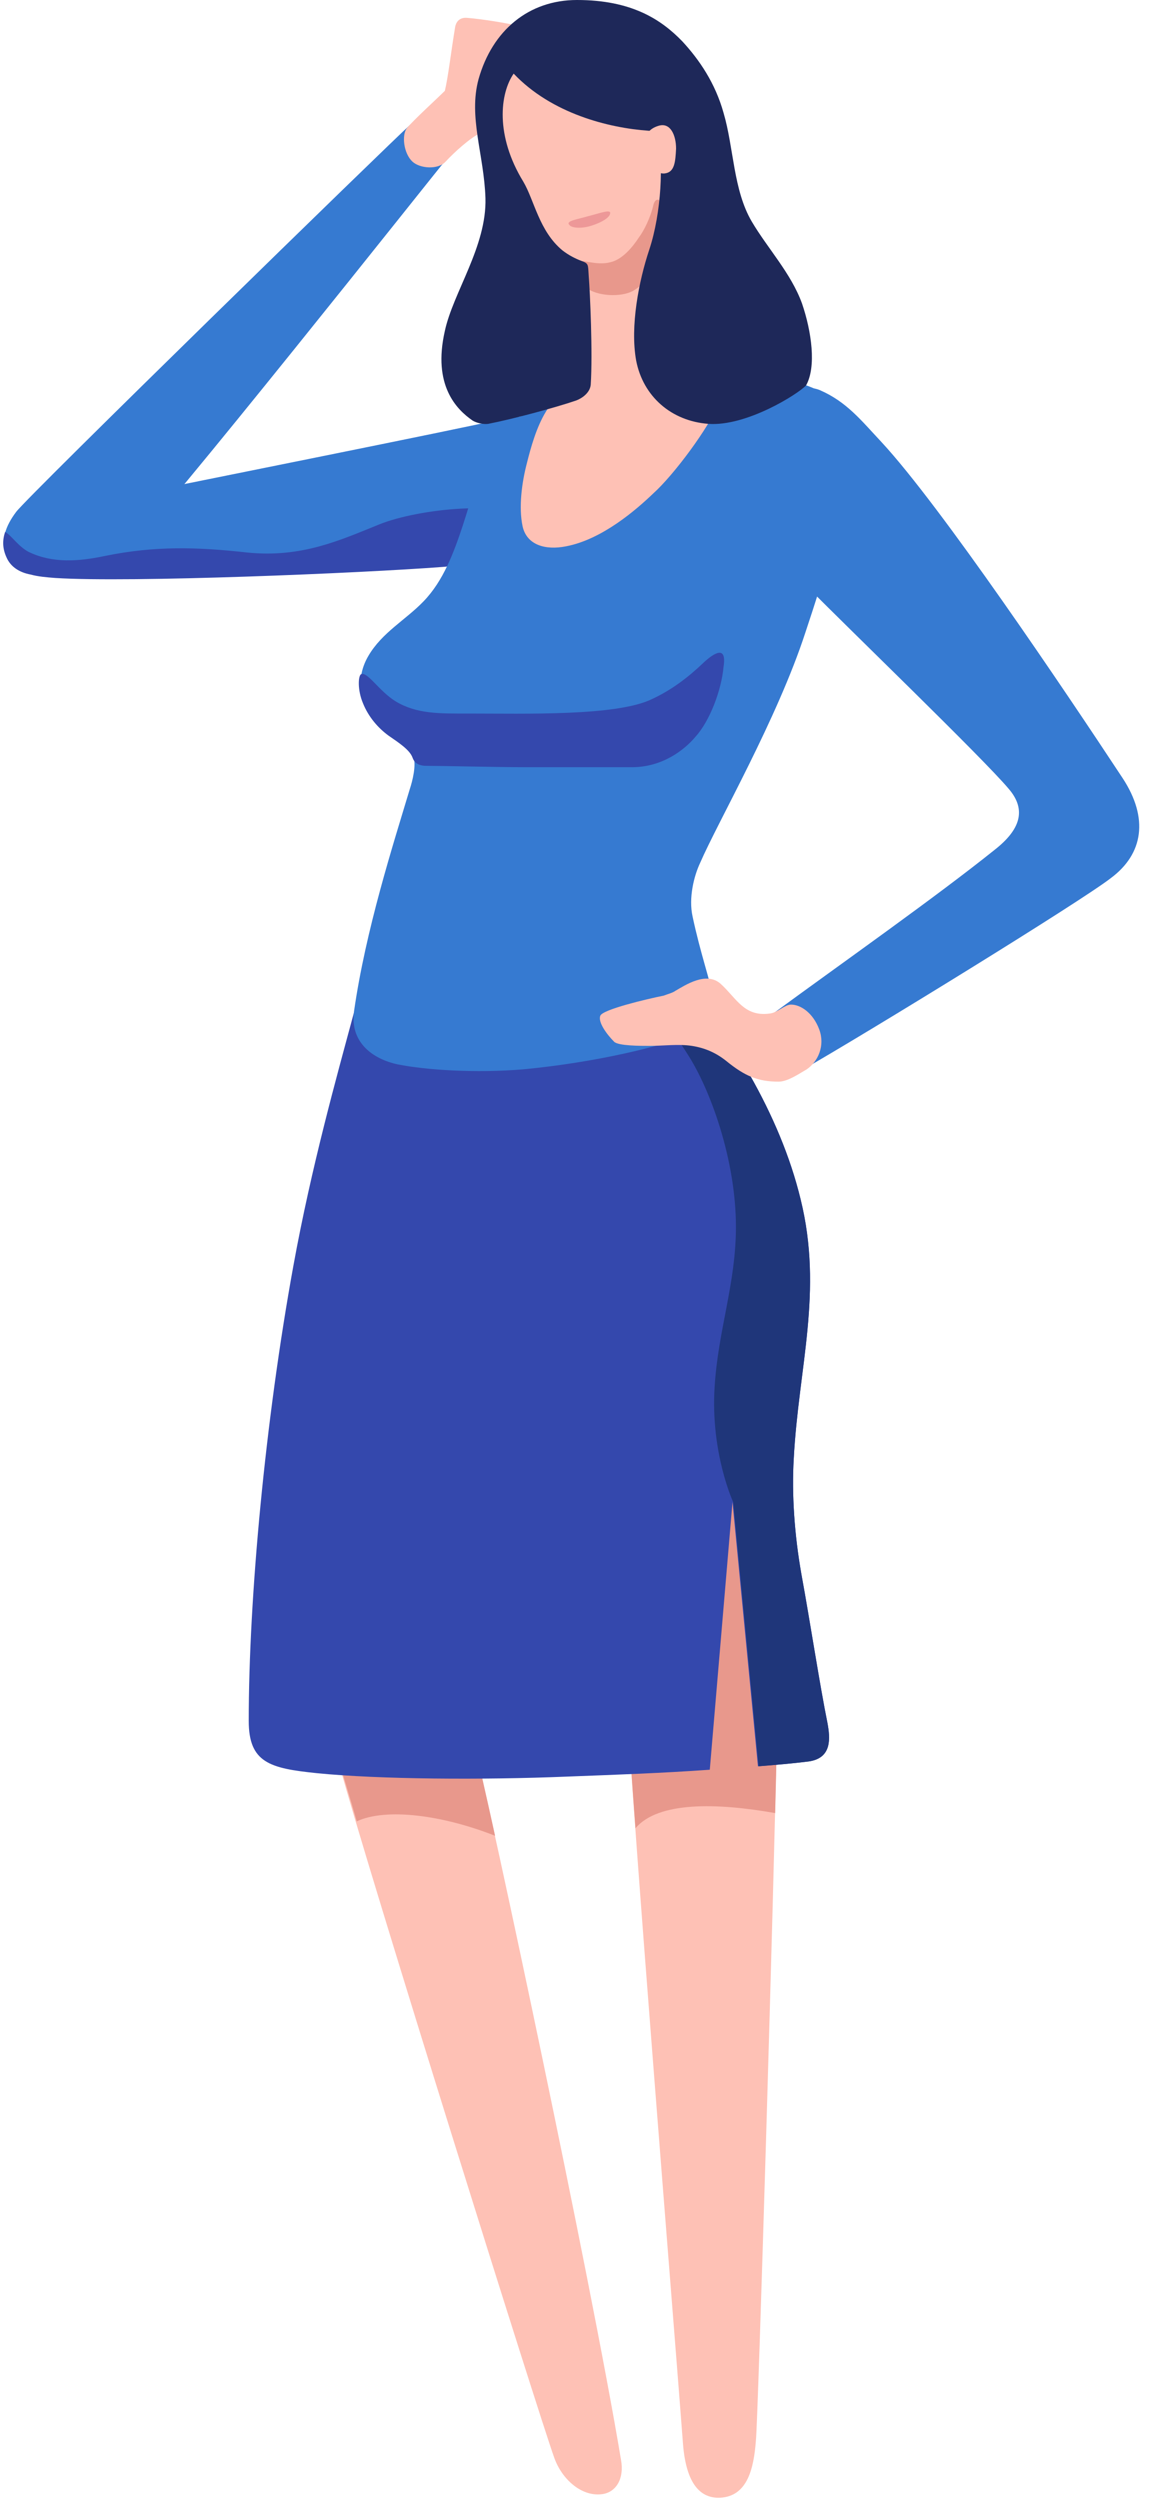 <svg width="114" height="248" viewBox="0 0 114 248" fill="none" xmlns="http://www.w3.org/2000/svg">
<path d="M54.173 46.418C54.31 43.756 54.514 40.548 50.145 41.503C44.751 42.732 20.035 47.647 11.091 49.49C7.745 50.173 1.464 51.197 0.918 53.722C0.303 56.658 2.966 57.136 5.56 57.272C13.002 57.75 35.875 56.794 43.932 56.18C49.53 55.839 53.9 50.241 54.173 46.418Z" fill="#367AD1"/>
<path d="M44.683 13.243C44.136 11.468 42.088 11.127 40.723 12.355C38.947 13.925 2.693 49.285 1.6 50.787C0.576 52.152 -0.038 53.654 0.713 55.224C2.351 58.774 10.066 56.589 12.661 54.473C15.324 52.289 43.454 16.793 44.205 15.905C45.024 14.949 45.024 14.198 44.683 13.243Z" fill="#367AD1"/>
<path d="M37.65 52.016C33.759 53.586 29.935 55.361 24.541 54.815C19.625 54.269 15.392 54.132 10.408 55.156C7.814 55.702 5.219 55.907 2.829 54.746C1.805 54.2 1.122 53.108 0.508 52.767C0.235 53.586 0.235 54.405 0.644 55.292C1.054 56.248 1.942 56.794 3.034 56.999C3.785 57.204 4.605 57.272 5.492 57.34C12.934 57.818 35.807 56.862 43.864 56.248C47.072 56.043 49.94 53.995 51.784 51.675C50.486 49.558 41.542 50.446 37.65 52.016Z" fill="#3448AD"/>
<path d="M77.046 173.113C77.182 164.171 77.319 154.341 75.202 147.378C74.042 143.624 71.447 142.122 67.419 142.6C65.78 142.805 63.322 144.784 62.435 149.153C61.342 154.682 61.957 163.488 62.23 169.222C62.708 179.393 67.009 232.365 67.76 242.399C68.102 246.973 69.877 247.86 71.447 247.792C74.178 247.655 74.793 244.857 74.997 242.126C75.202 240.624 76.841 185.468 77.046 173.113Z" fill="#FEC1B5"/>
<path d="M61.615 244.037C58.611 225.948 48.438 178.437 47.346 174.41C46.39 170.997 44 166.765 40.45 165.126C37.446 163.693 33.827 165.604 32.939 168.744C32.53 170.246 33.281 173.727 33.69 175.161C36.49 185.468 53.422 239.464 54.993 243.833C55.744 245.949 57.656 247.655 59.636 247.451C61.138 247.314 61.957 245.881 61.615 244.037Z" fill="#FEC1B5"/>
<path d="M77.046 173.181C77.046 174.751 76.978 177.072 76.909 179.871C71.106 178.847 65.302 178.711 63.049 181.373C62.639 175.912 62.366 171.611 62.23 169.359C61.957 163.556 61.342 154.75 62.435 149.29C63.322 144.852 65.78 142.941 67.419 142.736C71.447 142.19 74.11 143.692 75.202 147.515C77.319 154.409 77.251 164.239 77.046 173.181Z" fill="#E8988C"/>
<path d="M49.121 182.124C43.932 180.076 38.333 179.325 35.397 180.69C34.715 178.301 34.1 176.39 33.759 175.093C33.349 173.659 32.598 170.178 33.008 168.676C33.895 165.536 37.446 163.625 40.518 165.058C44 166.696 46.458 170.929 47.414 174.342C47.551 175.229 48.233 178.028 49.121 182.124Z" fill="#E8988C"/>
<path d="M82.098 170.929C81.347 167.242 80.391 160.962 79.504 156.116C78.821 152.225 78.548 148.266 78.753 144.716C79.231 135.637 81.689 128.128 79.436 118.981C78.412 114.749 76.636 110.585 74.383 106.626C72.813 103.827 68.375 100.55 65.098 99.117C61.069 97.342 58.065 97.069 53.832 97.547C51.511 97.82 41.679 97.342 39.289 97.683C37.309 97.956 35.466 99.117 35.056 100.687C33.417 106.762 30.891 115.773 29.116 125.534C26.317 140.893 24.678 158.505 24.678 170.724C24.678 174.888 26.794 175.434 31.437 175.912C37.582 176.526 47.96 176.594 56.222 176.253C61.547 176.048 65.576 175.912 70.423 175.57L72.676 149.016L75.203 175.229C76.909 175.093 78.548 174.956 80.187 174.751C82.576 174.41 82.371 172.43 82.098 170.929Z" fill="#3448AD"/>
<path d="M82.098 170.929C81.347 167.242 80.391 160.962 79.504 156.116C78.821 152.225 78.548 148.266 78.753 144.716C79.231 135.637 81.689 128.128 79.435 118.981C78.411 114.749 76.636 110.585 74.383 106.626C72.813 103.827 68.375 100.55 65.097 99.117C65.029 99.049 64.892 99.049 64.824 98.98C65.029 100.277 66.941 102.53 68.17 104.509C70.491 108.059 73.017 115.09 73.017 121.712C73.017 127.377 71.242 131.951 70.901 137.617C70.491 144.17 72.744 149.016 72.744 149.016L75.27 175.229C76.978 175.093 78.616 174.956 80.255 174.751C82.576 174.41 82.371 172.43 82.098 170.929Z" fill="#1F367A"/>
<path d="M77.66 37.681C71.379 36.793 59.226 38.909 54.583 40.343C51.032 41.435 49.803 41.776 48.848 43.756C47.619 46.35 46.799 49.422 45.912 52.152C45.024 54.815 44 57.613 42.02 59.661C40.245 61.504 37.923 62.733 36.558 65.054C34.987 67.716 35.944 70.447 38.06 72.426C38.948 73.245 40.654 74.133 40.996 75.02C41.337 75.839 40.928 77.478 40.654 78.297C39.016 83.758 36.285 92.222 35.124 100.345C34.714 103.349 36.899 105.056 39.494 105.602C42.225 106.148 47.209 106.489 51.988 106.079C59.089 105.397 65.644 103.827 68.784 102.53C70.355 101.847 71.106 101.574 70.696 98.707C70.491 97.41 69.467 94.475 68.716 90.925C68.306 89.082 68.853 86.898 69.467 85.601C71.242 81.505 77.114 71.334 79.913 62.733C81.62 57.613 84.283 49.354 84.215 43.62C84.147 41.094 82.781 38.432 77.66 37.681Z" fill="#367AD1"/>
<path d="M71.447 37.476C70.764 36.862 67.078 37.817 65.985 36.998C64.62 36.111 64.756 33.517 64.824 32.151C64.893 29.285 67.487 20.342 66.668 15.086C66.395 13.175 66.122 12.151 64.142 12.082C61.615 12.082 60.25 12.014 57.86 11.059C55.607 10.239 54.378 9.42 52.671 7.714C52.057 7.099 51.442 6.144 50.76 6.28C50.008 6.417 49.462 7.577 49.257 8.806C48.37 13.789 50.418 17.407 52.808 21.707C53.764 23.482 54.993 24.916 56.7 25.94C58.338 26.895 57.997 27.51 58.065 28.67C58.27 31.059 58.338 34.472 58.338 36.657C58.338 37.544 58.202 38.363 57.655 38.841C57.177 39.319 56.085 39.66 55.334 39.865C54.856 40.002 54.446 40.343 54.173 40.821C53.217 42.391 52.671 44.37 52.261 46.009C51.784 47.852 51.442 50.309 51.852 52.221C52.261 54.064 54.105 54.61 56.153 54.2C59.772 53.518 63.186 50.514 64.824 48.944C66.873 47.101 70.355 42.391 71.242 40.138C71.652 39.251 72.13 38.022 71.447 37.476Z" fill="#FEC1B5"/>
<path d="M51.579 2.594C50.077 2.253 47.96 1.911 46.39 1.775C45.775 1.707 45.297 1.98 45.161 2.662C44.751 5.12 44.478 7.577 44.137 9.011C43.386 9.761 41.064 11.878 40.381 12.697C39.835 13.379 40.04 15.223 40.928 16.042C41.679 16.724 43.454 16.861 44.205 16.042C45.093 15.086 46.594 13.721 47.687 13.175C48.711 12.629 48.028 10.239 48.506 8.328C48.916 6.758 50.213 4.983 51.169 4.232C52.193 3.481 52.603 2.867 51.579 2.594Z" fill="#FEC1B5"/>
<path d="M69.808 65.737C68.238 67.238 66.6 68.467 64.688 69.354C61.206 71.061 52.125 70.788 46.39 70.788C43.659 70.788 41.337 70.856 39.221 69.559C37.582 68.535 36.421 66.556 35.807 66.897C35.534 67.102 35.465 68.467 36.012 69.764C36.558 71.129 37.514 72.222 38.538 72.972C39.63 73.723 40.654 74.406 40.928 75.157C41.064 75.566 41.406 75.976 42.293 75.976C43.727 75.976 49.394 76.112 52.125 76.112C55.402 76.112 60.796 76.112 62.708 76.112C65.712 76.112 67.897 74.406 68.989 73.109C70.423 71.539 71.584 68.467 71.789 66.146C72.13 63.962 70.833 64.781 69.808 65.737Z" fill="#3448AD"/>
<path d="M111.389 77.205C105.586 68.399 93.364 50.241 87.492 43.893C85.444 41.708 84.01 39.865 81.347 38.705C79.094 37.749 76.09 40.343 74.929 41.981C73.291 44.507 73.427 46.418 74.11 49.285C74.793 52.357 77.865 55.907 80.255 58.364C83.874 62.05 97.529 75.225 100.055 78.228C101.899 80.345 101.216 82.324 98.69 84.304C92.818 89.014 83.6 95.499 76.705 100.55C74.656 102.052 74.042 103.076 74.11 104.783C74.178 107.308 77.319 107.445 79.367 106.284C86.058 102.462 107.361 89.355 110.228 87.103C113.437 84.713 113.984 81.164 111.389 77.205Z" fill="#367AD1"/>
<path d="M65.917 21.298C65.712 19.523 65.029 19.523 64.824 20.342C64.551 21.571 63.868 22.936 63.391 23.55C62.776 24.506 61.752 25.735 60.591 26.008C59.089 26.417 57.587 25.598 57.177 26.008C56.631 26.554 57.382 27.919 58.133 28.534C59.294 29.421 61.615 29.489 62.776 28.875C65.371 27.373 66.19 24.096 65.917 21.298Z" fill="#E8988C"/>
<path d="M79.572 30.104C78.48 27.1 76.158 24.643 74.588 21.98C72.744 18.84 72.813 14.676 71.788 11.195C70.969 8.26 69.399 5.939 67.692 4.096C65.575 1.911 62.639 0 57.245 0C52.466 0 48.847 3.004 47.482 7.85C46.458 11.605 48.028 15.359 48.165 19.66C48.301 24.438 44.956 29.011 44.136 32.834C42.907 38.227 45.297 40.616 46.867 41.708C47.277 41.981 48.028 42.118 48.438 42.05C50.896 41.572 55.197 40.411 57.177 39.729C57.724 39.524 58.543 38.978 58.611 38.159C58.816 35.019 58.543 29.011 58.406 27.305C58.338 26.213 58.406 26.144 57.655 25.871C57.109 25.667 56.426 25.325 55.812 24.847C53.49 22.936 53.012 19.864 51.92 18.021C49.121 13.448 49.599 9.284 50.964 7.304C54.719 11.263 60.386 12.697 64.346 12.97C64.824 12.97 65.097 13.243 65.234 13.857C65.848 15.905 65.644 21.093 64.415 24.779C63.39 27.851 62.503 32.356 63.117 35.769C63.8 39.319 66.599 41.776 70.286 42.05C74.042 42.323 79.162 39.114 79.982 38.227C81.006 36.384 80.528 32.902 79.572 30.104Z" fill="#1E2859"/>
<path d="M67.078 14.745C67.009 16.042 66.941 17.066 65.985 17.202C65.029 17.339 64.142 16.246 63.937 15.018C63.732 13.448 64.415 12.765 65.302 12.492C66.531 12.082 67.078 13.448 67.078 14.745Z" fill="#FEC1B5"/>
<path d="M81.279 102.12C80.665 100.482 79.436 99.663 78.48 99.663C77.865 99.663 77.114 100.482 76.363 100.55C73.837 100.892 73.086 99.049 71.516 97.615C70.082 96.318 67.965 97.751 67.009 98.298C66.736 98.502 66.19 98.639 65.849 98.775C64.142 99.117 59.84 100.141 59.567 100.755C59.294 101.369 60.182 102.598 60.933 103.349C61.342 103.759 63.527 103.759 64.483 103.759C65.78 103.759 67.351 103.554 68.648 103.759C69.945 103.963 71.037 104.441 72.062 105.26C73.905 106.762 75.202 107.308 77.251 107.308C78.138 107.308 79.231 106.557 80.05 106.08C81.142 105.329 81.894 103.759 81.279 102.12Z" fill="#FEC1B5"/>
<path d="M60.523 21.23C60.455 21.571 59.772 22.049 58.679 22.39C57.587 22.731 56.7 22.595 56.495 22.322C56.085 21.912 57.246 21.776 58.406 21.434C59.499 21.161 60.728 20.683 60.523 21.23Z" fill="#ED9898"/>
</svg>
